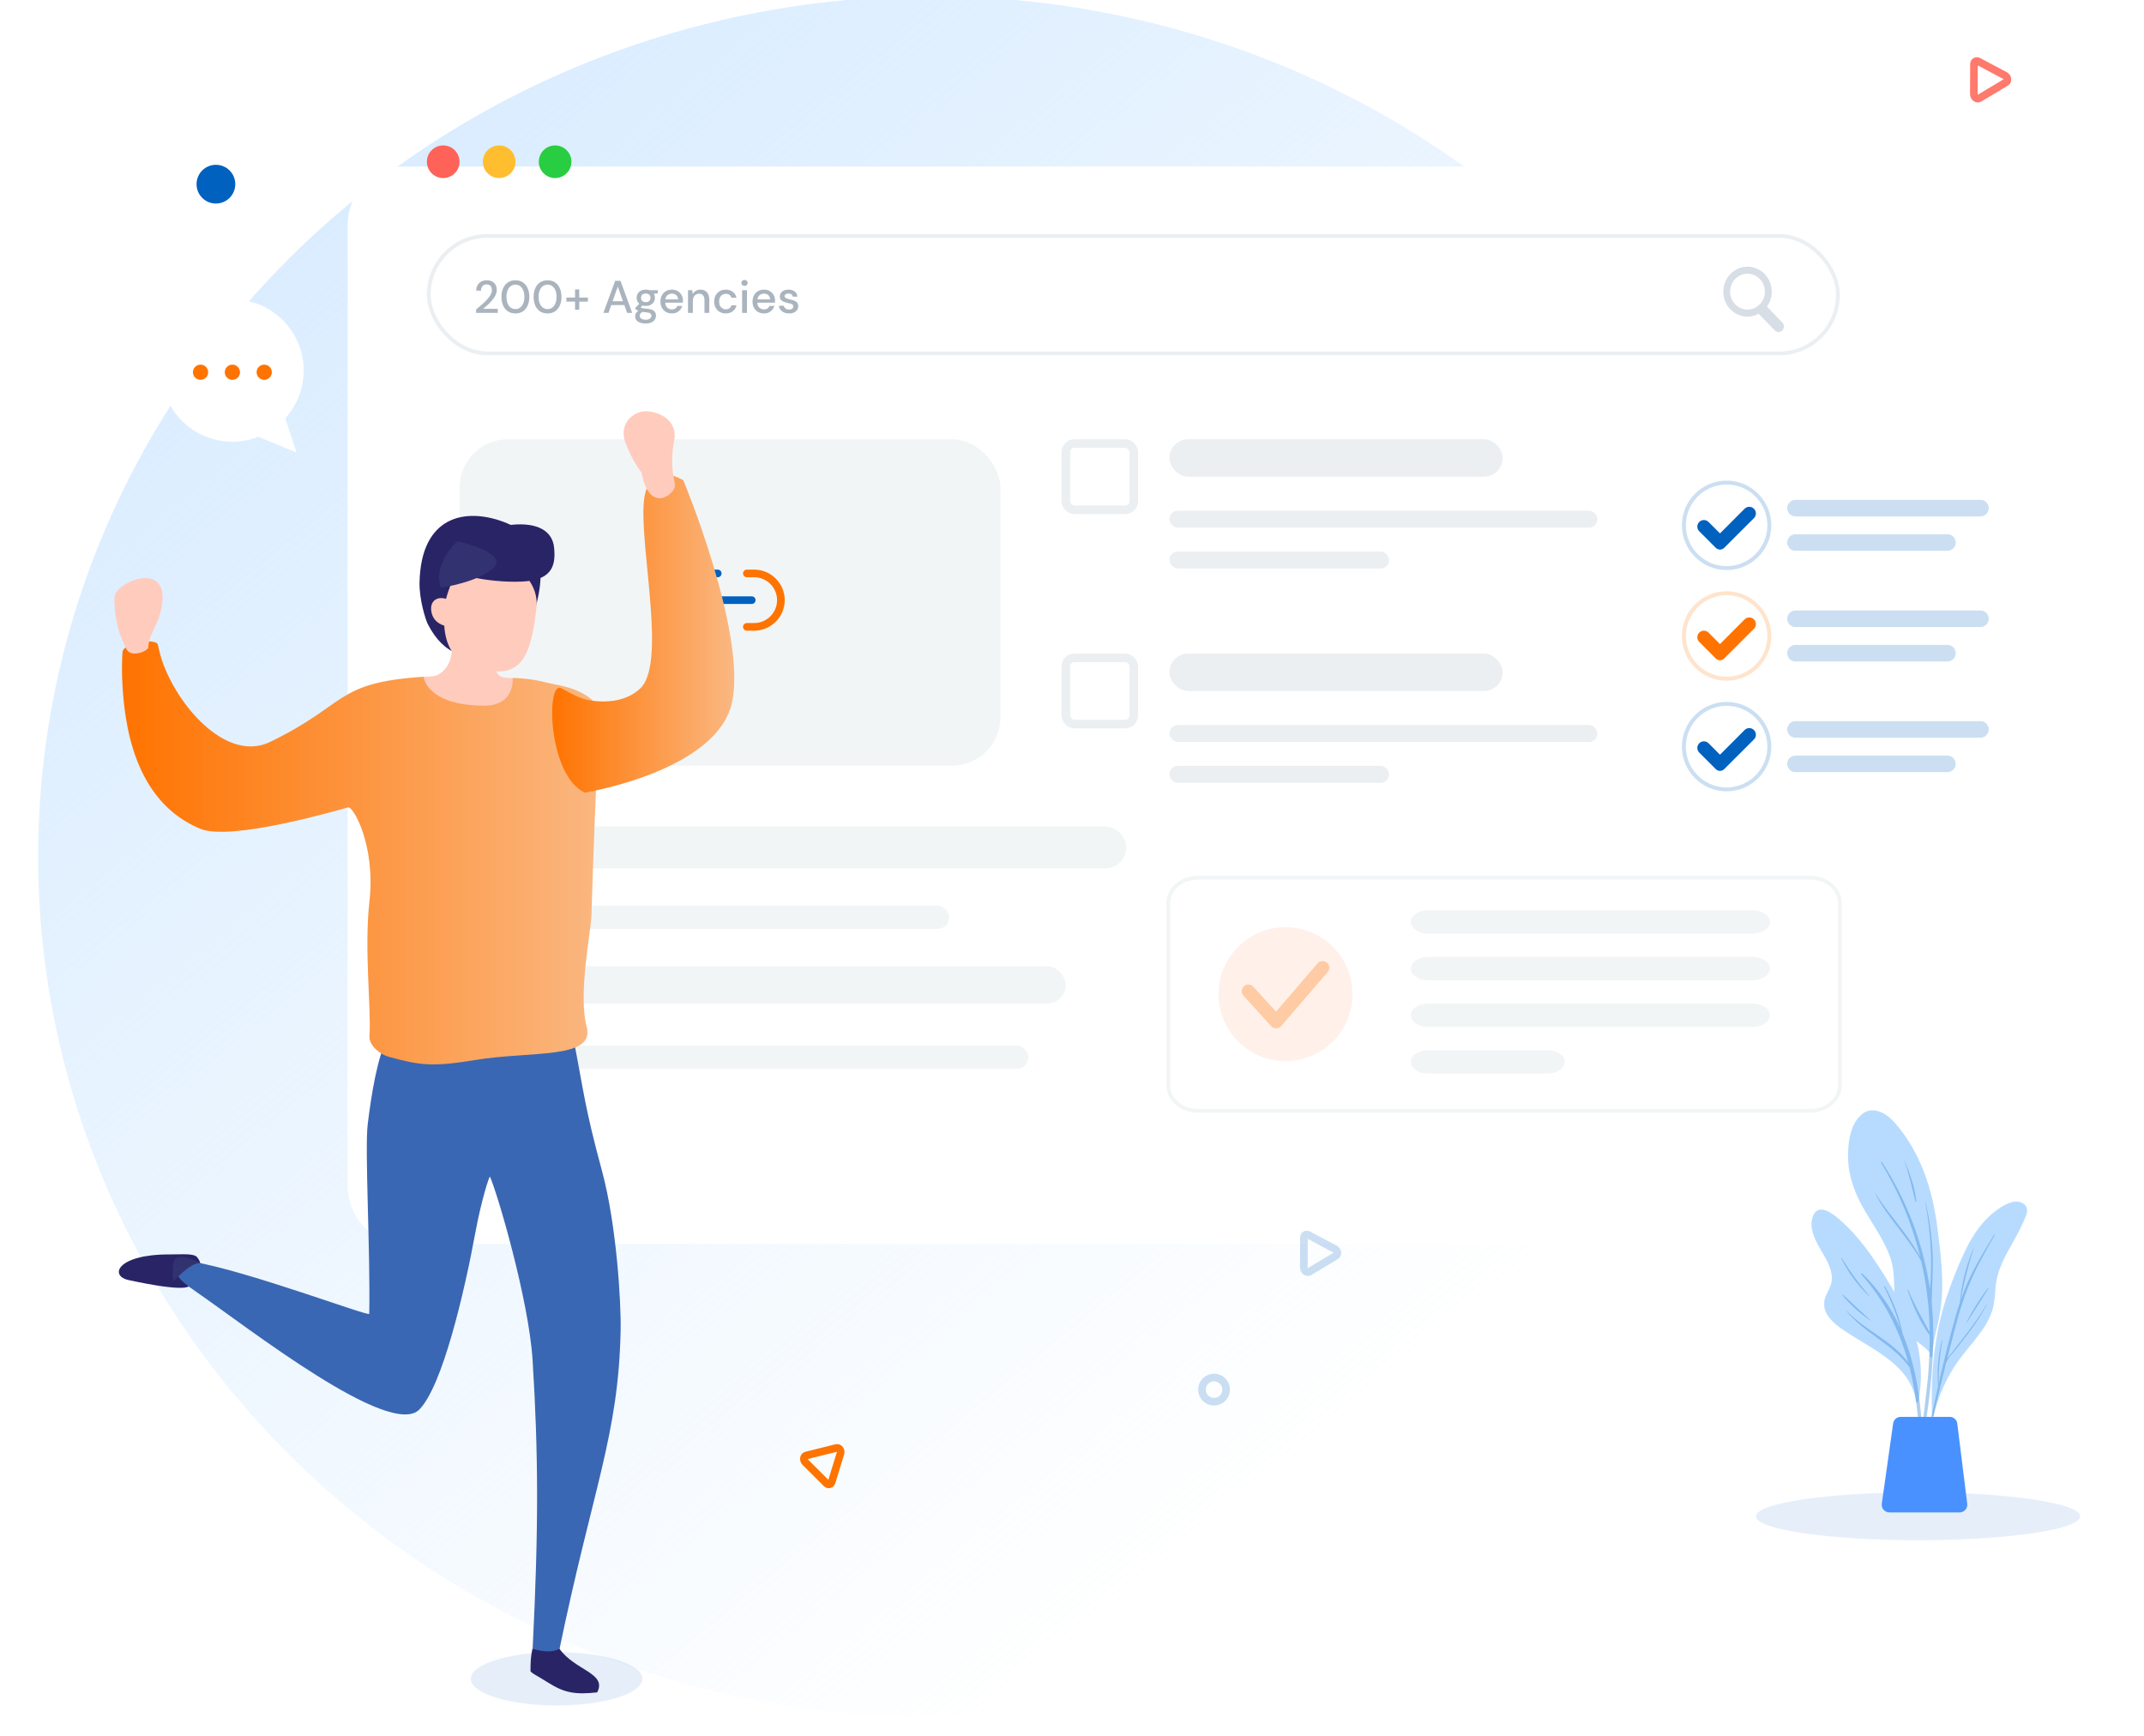<svg width="562" height="455" viewBox="0 0 562 455" fill="none" xmlns="http://www.w3.org/2000/svg">
<g clip-path="url(#clip0_15207_34226)">
<ellipse cx="234" cy="225.5" rx="234" ry="225.5" transform="matrix(-1 0 0 1 478 -1)" fill="url(#paint0_linear_15207_34226)"/>
<g filter="url(#filter0_d_15207_34226)">
<path d="M488.476 303.37H105.7C97.645 303.37 91.117 296.441 91.117 287.896V36.474C91.117 27.927 97.646 21 105.7 21H488.477C496.53 21 503.059 27.928 503.059 36.474V287.895C503.059 296.441 496.53 303.37 488.476 303.37Z" fill="white"/>
</g>
<rect x="306.535" y="115.122" width="87.364" height="9.807" rx="4.904" fill="#EBEFF2"/>
<rect x="306.535" y="133.846" width="112.183" height="4.458" rx="2.229" fill="#EBEFF2"/>
<rect x="306.535" y="144.543" width="57.581" height="4.458" rx="2.229" fill="#EBEFF2"/>
<rect x="279.383" y="116.247" width="17.816" height="17.364" rx="2.249" stroke="#EBEFF2" stroke-width="2.249"/>
<rect x="306.535" y="171.29" width="87.364" height="9.807" rx="4.904" fill="#EBEFF2"/>
<rect x="306.535" y="190.014" width="112.183" height="4.458" rx="2.229" fill="#EBEFF2"/>
<rect x="306.535" y="200.711" width="57.581" height="4.458" rx="2.229" fill="#EBEFF2"/>
<rect x="279.383" y="172.415" width="17.816" height="17.364" rx="2.249" stroke="#EBEFF2" stroke-width="2.249"/>
<rect x="120.453" y="115.123" width="141.796" height="85.567" rx="12.722" fill="#F2F5F6"/>
<path d="M195.77 164.298H197.692C201.538 164.298 204.695 161.153 204.695 157.295C204.695 153.45 201.55 150.292 197.692 150.292H195.77" stroke="#FF7300" stroke-width="2" stroke-linecap="round" stroke-linejoin="round"/>
<path d="M188.142 150.292H186.232C182.374 150.292 179.229 153.437 179.229 157.295C179.229 161.141 182.374 164.298 186.232 164.298H188.142" stroke="#0061BF" stroke-width="2" stroke-linecap="round" stroke-linejoin="round"/>
<path d="M186.867 157.295H197.054" stroke="#0061BF" stroke-width="2" stroke-linecap="round" stroke-linejoin="round"/>
<rect x="125.344" y="216.581" width="169.911" height="11.001" rx="5.501" fill="#F2F5F6"/>
<rect x="125.344" y="237.361" width="123.46" height="6.112" rx="3.056" fill="#F2F5F6"/>
<rect x="125.344" y="253.253" width="154.02" height="9.779" rx="4.89" fill="#F2F5F6"/>
<rect x="125.344" y="274.033" width="144.241" height="6.112" rx="3.056" fill="#F2F5F6"/>
<circle cx="116.175" cy="42.392" r="4.278" fill="#FF6259"/>
<circle cx="130.845" cy="42.392" r="4.278" fill="#FFBE2F"/>
<circle cx="145.513" cy="42.392" r="4.278" fill="#29CD41"/>
<path opacity="0.1" d="M145.904 447C158.331 447 168.404 443.866 168.404 440C168.404 436.134 158.331 433 145.904 433C133.478 433 123.404 436.134 123.404 440C123.404 443.866 133.478 447 145.904 447Z" fill="#0061BF"/>
<path d="M49.508 337.065C49.508 337.065 49.021 338.823 33.685 335.489C28.603 334.384 30.686 328.748 44.421 328.777C47.968 328.784 50.816 328.459 51.683 329.519C54.683 333.187 49.508 337.065 49.508 337.065Z" fill="#292466"/>
<path d="M150.619 273.797L101.566 271.906C98.861 277.323 97.34 286.884 96.392 294.619C95.58 301.245 97.093 327.637 96.793 344.344C96.778 345.166 64.667 333.013 50.398 330.666C46.363 330.002 46.336 334.006 47.011 334.922C47.688 335.84 48.999 336.9 51.364 338.53C64.933 347.877 102.365 377.293 109.973 369.379C116 363.111 121.672 338.978 124.608 323.051C126.202 314.402 128.292 308.111 128.429 308.404C130.281 312.395 138.623 340.64 139.612 356.544C141.128 380.935 141.22 400.536 139.612 432.195C141.805 433.815 143.465 434.216 146.459 433.181C155.402 389.723 162.128 376.411 162.685 348.643C162.833 341.275 161.589 320.869 157.819 306.968C153.264 290.167 152.97 285.859 150.619 273.797Z" fill="#3A67B3"/>
<path d="M156.537 443.564C159.179 438.467 150.788 437.917 146.659 432.147C144.87 433.03 143.154 433.079 139.563 432.147C139.12 434.105 139.059 435.8 139.055 437.945C139.054 438.405 140.844 439.205 143.639 440.975C147.938 443.698 150.734 444.194 156.537 443.564Z" fill="#292466"/>
<path d="M96.849 271.589C96.689 273.942 99.507 276.311 101.83 276.955C110.032 279.228 113.292 279.683 124.608 277.816C139.124 275.422 156.077 277.697 153.784 269.144C151.486 260.568 154.907 244.278 155.036 239.807C155.583 220.815 156.448 201.997 156.448 201.997C156.448 201.997 158.861 197.635 158.861 192.291C158.861 180.521 146.612 179.787 143.277 178.899C138.596 177.652 134.375 177.704 134.375 177.704C132.577 179.005 120.012 177.772 111.04 177.371C87.568 178.93 91.356 184.524 70.77 194.464C59.823 199.751 47.375 186.096 42.851 174.184C42.166 172.38 41.786 170.796 41.374 168.964C40.962 167.132 32.26 168.497 32.11 170.895C31.98 172.971 31.913 175.41 32.027 178.064C32.526 189.687 35.07 209.924 52.427 217.193C60.577 220.606 88.762 212.256 91.249 211.618C92.613 211.267 98.466 221.636 96.849 236.14C95.411 249.041 97.353 264.191 96.849 271.589Z" fill="url(#paint1_linear_15207_34226)"/>
<path d="M40.556 164.413C39.828 166.045 38.925 167.773 38.873 169.647C38.846 170.649 34.294 172.583 33.099 170.05C31.883 167.474 31.104 165.691 30.514 162.587C30.247 161.183 30.1 159.863 30.037 158.719C29.988 157.828 29.99 157.042 30.03 156.408C30.272 152.6 44.563 146.532 42.398 158.949C41.899 161.811 40.89 163.663 40.556 164.413Z" fill="#FFCBBD"/>
<path d="M130.832 172.385C130.832 172.385 127.891 177.363 133.051 177.701C133.327 177.719 134.059 177.718 134.375 177.702C134.375 177.702 135.139 185 126.861 184.955C111.688 184.872 111.039 177.369 111.039 177.369C111.039 177.369 113.79 177.382 114.743 176.886C116.408 176.02 118.674 173.935 118.489 168.696C118.268 162.411 129.864 168.015 130.832 172.385Z" fill="#FFCBBD"/>
<path d="M45.504 335.795C45.504 335.795 49.753 331.033 52.377 331.02C48.765 329.054 46.671 329.249 45.921 329.933C45.171 330.617 45.104 334.72 45.504 335.795Z" fill="#323270"/>
<path d="M153.261 207.741C153.261 207.741 188.273 202.13 191.946 183.813C195.62 165.496 179.125 125.89 179.125 125.89C179.125 125.89 169.279 119.572 168.691 132.639C168.103 145.707 174.569 174.139 167.809 180.457C164.63 183.429 160.412 184.02 156.836 183.813C152.809 183.58 151.124 182.512 147.113 180.39C143.102 178.268 143.562 203.146 153.261 207.741Z" fill="url(#paint2_linear_15207_34226)"/>
<path d="M168.171 123.898C168.171 123.898 165.76 120.878 163.941 116.008C162.122 111.137 165.884 107.95 168.983 107.798C172.083 107.645 177.805 109.823 176.712 115.466C175.62 121.108 176.497 124.665 176.934 126.955C177.371 129.245 170.272 135.2 168.171 123.898Z" fill="#FFCBBD"/>
<path d="M109.971 152.629C110.361 135.237 121.918 132.984 132.078 136.81C142.378 140.689 144.136 149.999 138.671 164.368C137.738 166.82 120.964 180.855 112.136 163.569C111.571 162.461 109.87 157.118 109.971 152.629Z" fill="#292466"/>
<path d="M116.907 156.97C116.907 156.97 118.382 151.325 120.794 148.382C123.909 144.58 124.154 145.343 128.425 145.294C131.141 145.262 140.921 150.44 140.673 158.403C140.653 159.033 140.599 159.683 140.508 160.352C139.373 168.697 137.921 176.418 130.181 175.946C125.242 175.644 117.148 174.663 116.454 163.994C114.342 163.291 113.374 161.98 113.083 160.355C112.538 157.305 114.839 156.252 116.907 156.97Z" fill="#FFCBBD"/>
<path d="M116.09 146.902C116.515 151.098 130.977 153.019 138.02 152.337C145.062 151.654 145.666 147.693 145.24 143.498C144.815 139.303 141.148 136.864 134.105 137.546C127.062 138.229 115.664 142.707 116.09 146.902Z" fill="#292466"/>
<path d="M115.593 154.037C115.593 154.037 125.863 152.527 129.506 148.657C133.15 144.787 119.87 141.839 119.87 141.839C119.87 141.839 113.258 147.922 115.593 154.037Z" fill="#323270"/>
<g filter="url(#filter1_d_15207_34226)">
<path d="M521.879 219.025H441.188C435.527 219.025 430.938 215.624 430.938 211.428V122.72C430.938 118.524 435.527 115.123 441.188 115.123H521.879C527.54 115.123 532.129 118.524 532.129 122.72V211.428C532.129 215.624 527.54 219.025 521.879 219.025Z" fill="white"/>
</g>
<path opacity="0.2" d="M452.593 149.41C446.13 149.41 440.873 144.151 440.873 137.687C440.873 131.223 446.13 125.964 452.593 125.964C459.055 125.964 464.312 131.223 464.312 137.687C464.312 144.151 459.055 149.41 452.593 149.41ZM452.593 126.997C446.7 126.997 441.906 131.792 441.906 137.687C441.906 143.581 446.7 148.377 452.593 148.377C458.485 148.377 463.279 143.581 463.279 137.687C463.279 131.792 458.485 126.997 452.593 126.997Z" fill="#0061BF"/>
<path d="M457.308 133.336L450.857 139.803L447.858 136.803C447.184 136.129 446.092 136.129 445.418 136.803C444.744 137.477 444.744 138.571 445.418 139.245L449.764 143.593C450.368 144.196 451.346 144.197 451.95 143.594L459.764 135.792C460.439 135.118 460.439 134.024 459.765 133.35L459.75 133.335C459.076 132.66 457.982 132.661 457.308 133.336Z" fill="#0061BF"/>
<g opacity="0.2">
<path d="M519.138 135.353H470.643C469.443 135.353 468.471 134.38 468.471 133.18C468.471 131.98 469.443 131.008 470.643 131.008H519.138C520.338 131.008 521.31 131.981 521.31 133.18C521.31 134.38 520.338 135.353 519.138 135.353Z" fill="#0061BF"/>
<path d="M510.482 144.37H470.643C469.443 144.37 468.471 143.398 468.471 142.198C468.471 140.998 469.443 140.025 470.643 140.025H510.482C511.682 140.025 512.654 140.998 512.654 142.198C512.654 143.398 511.682 144.37 510.482 144.37Z" fill="#0061BF"/>
</g>
<path opacity="0.2" d="M452.593 178.408C446.13 178.408 440.873 173.149 440.873 166.685C440.873 160.221 446.13 154.962 452.593 154.962C459.055 154.962 464.312 160.221 464.312 166.685C464.312 173.149 459.055 178.408 452.593 178.408ZM452.593 155.995C446.7 155.995 441.906 160.79 441.906 166.685C441.906 172.58 446.7 177.375 452.593 177.375C458.485 177.375 463.279 172.58 463.279 166.685C463.28 160.79 458.485 155.995 452.593 155.995Z" fill="#FF7300"/>
<path d="M457.308 162.333L450.857 168.8L447.858 165.8C447.184 165.126 446.092 165.126 445.418 165.8C444.744 166.474 444.744 167.568 445.418 168.242L449.764 172.59C450.368 173.193 451.346 173.194 451.95 172.591L459.764 164.789C460.439 164.115 460.439 163.021 459.765 162.346L459.75 162.332C459.076 161.657 457.982 161.658 457.308 162.333Z" fill="#FF7300"/>
<g opacity="0.2">
<path d="M519.138 164.349H470.643C469.443 164.349 468.471 163.376 468.471 162.176C468.471 160.976 469.443 160.004 470.643 160.004H519.138C520.338 160.004 521.31 160.977 521.31 162.176C521.31 163.376 520.338 164.349 519.138 164.349Z" fill="#0061BF"/>
<path d="M510.482 173.368H470.643C469.443 173.368 468.471 172.396 468.471 171.196C468.471 169.996 469.443 169.023 470.643 169.023H510.482C511.682 169.023 512.654 169.996 512.654 171.196C512.654 172.396 511.682 173.368 510.482 173.368Z" fill="#0061BF"/>
</g>
<path opacity="0.2" d="M452.593 207.411C446.13 207.411 440.873 202.152 440.873 195.688C440.873 189.224 446.13 183.965 452.593 183.965C459.055 183.965 464.312 189.224 464.312 195.688C464.312 202.152 459.055 207.411 452.593 207.411ZM452.593 184.998C446.7 184.998 441.906 189.793 441.906 195.688C441.906 201.582 446.7 206.378 452.593 206.378C458.485 206.378 463.279 201.582 463.279 195.688C463.28 189.793 458.485 184.998 452.593 184.998Z" fill="#0061BF"/>
<path d="M457.308 191.335L450.857 197.802L447.858 194.802C447.184 194.128 446.092 194.128 445.418 194.802C444.744 195.476 444.744 196.57 445.418 197.244L449.764 201.592C450.368 202.195 451.346 202.196 451.95 201.593L459.764 193.791C460.439 193.117 460.439 192.023 459.765 191.349L459.75 191.334C459.076 190.659 457.982 190.66 457.308 191.335Z" fill="#0061BF"/>
<g opacity="0.2">
<path d="M519.138 193.35H470.643C469.443 193.35 468.471 192.377 468.471 191.177C468.471 189.977 469.443 189.005 470.643 189.005H519.138C520.338 189.005 521.31 189.978 521.31 191.177C521.31 192.377 520.338 193.35 519.138 193.35Z" fill="#0061BF"/>
<path d="M510.482 202.37H470.643C469.443 202.37 468.471 201.398 468.471 200.198C468.471 198.998 469.443 198.025 470.643 198.025H510.482C511.682 198.025 512.654 198.998 512.654 200.198C512.654 201.398 511.682 202.37 510.482 202.37Z" fill="#0061BF"/>
</g>
<path d="M474.471 291.146H314.063C309.751 291.146 306.256 288.189 306.256 284.54V236.633C306.256 232.985 309.751 230.027 314.063 230.027H474.471C478.783 230.027 482.279 232.985 482.279 236.633V284.54C482.279 288.189 478.783 291.146 474.471 291.146Z" fill="white" stroke="#F2F5F6" stroke-miterlimit="10"/>
<path d="M459.505 256.92H374.259C371.807 256.92 369.82 255.551 369.82 253.864C369.82 252.176 371.807 250.808 374.259 250.808H459.505C461.956 250.808 463.944 252.176 463.944 253.864C463.944 255.551 461.956 256.92 459.505 256.92Z" fill="#F2F5F6"/>
<path d="M459.505 269.144H374.259C371.807 269.144 369.82 267.776 369.82 266.088C369.82 264.4 371.807 263.032 374.259 263.032H459.505C461.956 263.032 463.944 264.4 463.944 266.088C463.944 267.776 461.956 269.144 459.505 269.144Z" fill="#F2F5F6"/>
<path d="M459.505 244.696H374.259C371.807 244.696 369.82 243.328 369.82 241.64C369.82 239.952 371.807 238.584 374.259 238.584H459.505C461.956 238.584 463.944 239.952 463.944 241.64C463.944 243.328 461.956 244.696 459.505 244.696Z" fill="#F2F5F6"/>
<path d="M405.773 281.368H374.206C371.784 281.368 369.82 280 369.82 278.312C369.82 276.624 371.784 275.256 374.206 275.256H405.773C408.195 275.256 410.159 276.624 410.159 278.312C410.159 280 408.195 281.368 405.773 281.368Z" fill="#F2F5F6"/>
<path d="M336.967 278.126C346.667 278.126 354.53 270.263 354.53 260.563C354.53 250.863 346.667 243 336.967 243C327.268 243 319.404 250.863 319.404 260.563C319.404 270.263 327.268 278.126 336.967 278.126Z" fill="#FFF1EA"/>
<path opacity="0.3" d="M327.238 259.796L334.514 267.779L346.696 253.635" stroke="#FF7300" stroke-width="3.5" stroke-miterlimit="10" stroke-linecap="round" stroke-linejoin="round"/>
<rect x="112.396" y="61.838" width="369.381" height="30.782" rx="15.391" stroke="#EBEFF2"/>
<path d="M467.196 84.527L463.153 80.357C463.97 79.231 464.417 77.853 464.417 76.442C464.417 72.831 461.57 69.894 458.069 69.894C454.567 69.894 451.719 72.832 451.719 76.442C451.719 80.051 454.567 82.989 458.069 82.989C459.084 82.989 460.091 82.732 460.996 82.244L465.202 86.582C465.469 86.857 465.823 87.008 466.199 87.008C466.576 87.008 466.929 86.856 467.196 86.582C467.463 86.307 467.61 85.942 467.61 85.553C467.609 85.166 467.462 84.801 467.196 84.527ZM462.626 76.442C462.626 79.033 460.581 81.141 458.069 81.141C455.555 81.141 453.51 79.033 453.51 76.442C453.51 73.85 455.555 71.742 458.069 71.742C460.581 71.742 462.626 73.85 462.626 76.442Z" fill="#D8DEE6"/>
<path opacity="0.1" d="M502.775 403.689C526.246 403.689 545.274 400.878 545.274 397.41C545.274 393.942 526.246 391.131 502.775 391.131C479.303 391.131 460.275 393.942 460.275 397.41C460.275 400.878 479.303 403.689 502.775 403.689Z" fill="#0061BF"/>
<path d="M507.895 347.231C507.289 349.803 506.646 352.333 506.521 354.973C506.594 355.104 506.578 355.584 506.521 355.453C506.521 355.881 505.857 355.803 505.857 355.38C505.857 355.109 505.857 354.833 505.857 354.572C504.342 352.688 502.141 351.499 500.364 349.876C498.934 348.592 497.892 346.935 497.354 345.092C495.88 340.015 497.26 334.657 495.488 329.57C493.957 325.209 491.213 321.41 488.893 317.456C486.442 313.282 484.634 308.878 484.451 303.979C484.31 300.228 484.754 295.23 487.618 292.423C490.649 289.439 494.412 291.672 496.737 294.332C503.469 302.049 506.584 311.8 507.843 321.77C508.538 327.29 509.259 332.842 509.092 338.408C508.987 341.382 508.586 344.337 507.895 347.231Z" fill="#B7DBFF"/>
<path opacity="0.4" d="M506.535 357.003C506.903 351.789 506.842 346.554 506.352 341.351C506.353 341.333 506.353 341.316 506.352 341.298C506.435 337.072 506.77 332.862 506.603 328.631C506.398 324.062 505.775 319.521 504.742 315.066C504.742 315.014 504.648 315.029 504.658 315.066C505.483 319.45 505.976 323.891 506.132 328.349C506.216 330.739 506.197 333.126 506.075 335.512C506.033 336.29 505.96 337.078 505.907 337.855C504.149 325.991 499.854 314.644 493.312 304.584C493.229 304.448 492.983 304.584 493.067 304.735C497.739 312.381 501.197 320.702 503.321 329.403C500.08 323.413 495.189 318.488 491.562 312.734C491.562 312.702 491.488 312.734 491.504 312.765C494.765 319.177 500.153 324.243 503.587 330.54C504.178 333.112 504.669 335.711 505.029 338.325C505.515 341.908 505.777 345.519 505.813 349.135C503.838 345.457 501.789 341.935 500.18 338.043C500.175 338.033 500.169 338.023 500.161 338.015C500.153 338.008 500.143 338.002 500.133 337.997C500.122 337.993 500.111 337.991 500.1 337.991C500.089 337.992 500.078 337.994 500.067 337.998C500.057 338.003 500.048 338.009 500.04 338.017C500.032 338.025 500.026 338.035 500.022 338.045C500.018 338.056 500.016 338.067 500.016 338.078C500.016 338.089 500.018 338.1 500.023 338.111C501.392 342.154 503.237 346.511 505.824 349.959C505.824 352.519 505.752 355.079 505.61 357.639C505.207 364.463 504.042 371.204 503.519 377.987C503.514 378.028 503.526 378.07 503.552 378.103C503.578 378.135 503.616 378.157 503.658 378.161C503.699 378.166 503.741 378.154 503.774 378.129C503.807 378.103 503.828 378.065 503.833 378.023C505.21 371.086 506.113 364.063 506.535 357.003Z" fill="#3588D8"/>
<path opacity="0.4" d="M499.291 304.364C499.291 304.317 499.197 304.364 499.213 304.401C500.462 307.85 501.167 311.34 502.071 314.872C502.08 314.903 502.1 314.929 502.127 314.946C502.154 314.963 502.186 314.97 502.218 314.965C502.25 314.96 502.278 314.943 502.298 314.918C502.319 314.894 502.329 314.862 502.327 314.83C501.962 311.246 500.681 307.672 499.291 304.364Z" fill="#3588D8"/>
<path d="M531.001 318.822C530.168 320.843 529.209 322.81 528.132 324.712C525.879 328.787 523.538 332.538 523.11 337.27C522.921 339.389 522.853 341.517 522.205 343.531C521.619 345.288 520.773 346.948 519.697 348.456C517.261 351.999 514.215 355.056 511.957 358.735C509.606 362.569 507.869 366.746 506.809 371.115C506.757 371.355 506.381 371.287 506.433 371.053C506.435 371.034 506.435 371.014 506.433 370.995C506.429 370.988 506.428 370.98 506.428 370.972C506.428 370.964 506.429 370.956 506.433 370.948C506.072 360.769 506.887 350.512 509.997 340.761C511.369 336.477 513.017 332.285 514.931 328.213C516.598 324.681 518.673 321.279 521.599 318.639C523.496 316.933 527.609 313.699 530.311 315.41C531.623 316.245 531.513 317.544 531.001 318.822Z" fill="#B7DBFF"/>
<path opacity="0.4" d="M520.759 341.887C518.96 344.84 516.981 347.68 514.833 350.391C513.845 351.675 512.847 352.953 511.859 354.242C511.394 354.847 510.871 355.452 510.443 356.109C510.714 355.04 510.965 353.965 511.248 352.896C512.565 347.756 513.829 342.565 515.789 337.624C517.702 332.788 520.252 328.233 522.865 323.767C522.938 323.652 522.745 323.564 522.677 323.679C520.524 327.216 518.334 330.748 516.526 334.478C515.524 336.558 514.651 338.698 513.913 340.885C514.745 336.245 515.906 331.67 517.388 327.195C517.388 327.153 517.346 327.127 517.331 327.169C515.383 331.695 514.164 336.501 513.72 341.407C513.277 342.729 512.868 344.063 512.491 345.409C510.887 351.101 509.476 356.856 508.169 362.626C508.146 358.83 508.475 355.04 509.152 351.304C509.152 351.221 509.037 351.2 509.016 351.304C508.022 355.199 507.69 359.232 508.033 363.236C507.539 365.435 507.056 367.631 506.586 369.826C505.588 374.521 504.354 379.295 503.769 384.059C503.767 384.071 503.767 384.084 503.77 384.096C503.773 384.108 503.778 384.119 503.785 384.13C503.793 384.14 503.802 384.148 503.812 384.155C503.823 384.162 503.835 384.166 503.847 384.168C503.86 384.17 503.872 384.17 503.884 384.167C503.897 384.164 503.908 384.159 503.918 384.152C503.929 384.145 503.937 384.135 503.944 384.125C503.95 384.114 503.955 384.102 503.957 384.09C504.657 381.523 505.081 378.873 505.65 376.264C506.22 373.655 506.816 371.047 507.422 368.438C508.31 364.65 509.23 360.871 510.181 357.101C510.814 355.718 512.031 354.492 512.946 353.334C513.949 352.061 514.953 350.788 515.93 349.494C517.764 347.1 519.405 344.565 520.838 341.913C520.879 341.871 520.791 341.835 520.759 341.887Z" fill="#3588D8"/>
<path opacity="0.4" d="M521.169 337.538C518.943 340.398 517.017 343.479 515.42 346.731C515.42 346.773 515.462 346.819 515.488 346.778C517.437 343.726 519.355 340.647 521.305 337.595C521.31 337.543 521.226 337.491 521.169 337.538Z" fill="#3588D8"/>
<path d="M477.793 328.464C479.115 330.739 480.62 333.462 480.056 336.191C479.695 337.918 478.43 339.321 478.2 341.079C477.678 344.966 481.566 347.538 484.378 349.375C491.375 353.961 500.976 358.046 502.251 367.411C502.298 367.745 502.873 367.662 502.831 367.333C502.835 367.314 502.835 367.295 502.831 367.276C502.831 367.276 502.868 367.244 502.868 367.218C503.784 362.491 503.739 357.628 502.737 352.918C501.692 348.092 499.601 343.756 497.093 339.514C492.881 332.34 488.417 324.989 482.047 319.495C480.286 317.977 476.674 315.238 475.253 318.671C473.889 322.01 476.173 325.694 477.793 328.464Z" fill="#B7DBFF"/>
<path opacity="0.4" d="M484.2 343.678C488.841 348.691 496.22 351.504 500.213 357.123C497.845 348.514 493.941 340.766 487.905 334.041C487.879 334.006 487.866 333.963 487.869 333.919C487.872 333.875 487.891 333.834 487.922 333.803C487.953 333.771 487.995 333.753 488.038 333.749C488.082 333.746 488.126 333.759 488.161 333.786C492.435 337.931 495.853 342.873 498.222 348.331C497.119 344.52 495.668 340.818 493.889 337.271C493.879 337.244 493.879 337.215 493.889 337.189C493.898 337.162 493.916 337.14 493.941 337.126C493.965 337.111 493.994 337.106 494.021 337.111C494.049 337.115 494.075 337.129 494.093 337.151C496.299 341.029 497.875 345.233 498.76 349.604C504.028 362.324 504.509 377.256 503.411 390.654C503.411 390.847 503.103 390.853 503.108 390.654C503.411 380.089 503.239 369.336 500.704 359.017C500.652 358.797 500.589 358.589 500.537 358.375C496.189 352.323 488.841 349.505 484.116 343.766C484.064 343.704 484.148 343.62 484.2 343.678Z" fill="#3588D8"/>
<path opacity="0.4" d="M483.122 339.369C485.558 341.602 487.957 343.882 490.397 346.115C490.397 346.115 490.397 346.177 490.361 346.161C487.601 344.3 485.116 342.062 482.976 339.515C482.961 339.495 482.954 339.47 482.955 339.445C482.957 339.42 482.968 339.396 482.986 339.378C483.003 339.36 483.027 339.35 483.052 339.348C483.077 339.346 483.102 339.353 483.122 339.369Z" fill="#3588D8"/>
<path opacity="0.4" d="M482.74 329.7C484.905 333.228 487.352 336.577 490.056 339.712C490.06 339.716 490.063 339.721 490.065 339.726C490.067 339.732 490.068 339.737 490.067 339.743C490.067 339.748 490.066 339.754 490.064 339.759C490.061 339.764 490.058 339.768 490.054 339.772C490.05 339.776 490.045 339.779 490.04 339.781C490.034 339.783 490.029 339.783 490.023 339.783C490.018 339.783 490.012 339.782 490.007 339.779C490.002 339.777 489.997 339.774 489.994 339.77C486.96 336.901 484.46 333.518 482.609 329.778C482.604 329.762 482.604 329.744 482.611 329.727C482.617 329.711 482.628 329.697 482.644 329.688C482.659 329.679 482.676 329.675 482.694 329.677C482.711 329.68 482.727 329.688 482.74 329.7Z" fill="#3588D8"/>
<path d="M493.268 394.111C493.097 395.315 494.032 396.391 495.248 396.391H513.677C514.88 396.391 515.81 395.338 515.662 394.145L513.055 373.102C512.931 372.1 512.08 371.348 511.071 371.348H498.224C497.228 371.348 496.383 372.081 496.244 373.068L493.268 394.111Z" fill="#4991FF"/>
<path d="M74.788 109.614C77.781 106.305 79.606 101.921 79.606 97.112C79.606 86.807 71.237 78.452 60.914 78.452C50.592 78.452 42.223 86.807 42.223 97.112C42.223 107.417 50.592 115.772 60.914 115.772C63.305 115.772 65.588 115.318 67.69 114.502L77.723 118.591L74.788 109.614Z" fill="white"/>
<path d="M52.569 99.553C53.671 99.553 54.565 98.661 54.565 97.561C54.565 96.46 53.671 95.567 52.569 95.567C51.466 95.567 50.572 96.46 50.572 97.561C50.572 98.661 51.466 99.553 52.569 99.553Z" fill="#FF7300"/>
<path d="M60.914 99.553C62.017 99.553 62.911 98.661 62.911 97.561C62.911 96.46 62.017 95.567 60.914 95.567C59.812 95.567 58.918 96.46 58.918 97.561C58.918 98.661 59.812 99.553 60.914 99.553Z" fill="#FF7300"/>
<path d="M69.26 99.553C70.363 99.553 71.257 98.661 71.257 97.561C71.257 96.46 70.363 95.567 69.26 95.567C68.157 95.567 67.264 96.46 67.264 97.561C67.264 98.661 68.157 99.553 69.26 99.553Z" fill="#FF7300"/>
<path d="M124.805 82.006V81.094C125.349 80.662 125.869 80.226 126.365 79.786C126.861 79.346 127.301 78.914 127.685 78.49C128.077 78.058 128.385 77.638 128.609 77.23C128.833 76.814 128.945 76.414 128.945 76.03C128.945 75.774 128.901 75.534 128.813 75.31C128.725 75.078 128.581 74.894 128.381 74.758C128.181 74.614 127.913 74.542 127.577 74.542C127.073 74.542 126.693 74.702 126.437 75.022C126.189 75.342 126.069 75.726 126.077 76.174H124.841C124.849 75.582 124.973 75.086 125.213 74.686C125.461 74.286 125.789 73.982 126.197 73.774C126.613 73.566 127.081 73.462 127.601 73.462C128.393 73.462 129.025 73.686 129.497 74.134C129.977 74.574 130.217 75.19 130.217 75.982C130.217 76.454 130.101 76.922 129.869 77.386C129.645 77.85 129.349 78.298 128.981 78.73C128.621 79.154 128.233 79.554 127.817 79.93C127.401 80.306 127.005 80.646 126.629 80.95H130.469V82.006H124.805ZM135.107 82.15C134.347 82.15 133.691 81.97 133.139 81.61C132.595 81.242 132.175 80.734 131.879 80.086C131.591 79.43 131.447 78.67 131.447 77.806C131.447 76.942 131.591 76.186 131.879 75.538C132.175 74.882 132.595 74.374 133.139 74.014C133.691 73.646 134.347 73.462 135.107 73.462C135.867 73.462 136.519 73.646 137.063 74.014C137.607 74.374 138.023 74.882 138.311 75.538C138.607 76.186 138.755 76.942 138.755 77.806C138.755 78.67 138.607 79.43 138.311 80.086C138.023 80.734 137.607 81.242 137.063 81.61C136.519 81.97 135.867 82.15 135.107 82.15ZM135.107 81.01C135.563 81.01 135.967 80.882 136.319 80.626C136.679 80.37 136.959 80.002 137.159 79.522C137.359 79.042 137.459 78.47 137.459 77.806C137.459 77.142 137.359 76.57 137.159 76.09C136.959 75.61 136.679 75.242 136.319 74.986C135.967 74.73 135.563 74.602 135.107 74.602C134.643 74.602 134.235 74.73 133.883 74.986C133.531 75.242 133.255 75.61 133.055 76.09C132.855 76.57 132.755 77.142 132.755 77.806C132.755 78.47 132.855 79.042 133.055 79.522C133.255 80.002 133.531 80.37 133.883 80.626C134.235 80.882 134.643 81.01 135.107 81.01ZM143.532 82.15C142.772 82.15 142.116 81.97 141.564 81.61C141.02 81.242 140.6 80.734 140.304 80.086C140.016 79.43 139.872 78.67 139.872 77.806C139.872 76.942 140.016 76.186 140.304 75.538C140.6 74.882 141.02 74.374 141.564 74.014C142.116 73.646 142.772 73.462 143.532 73.462C144.292 73.462 144.944 73.646 145.488 74.014C146.032 74.374 146.448 74.882 146.736 75.538C147.032 76.186 147.18 76.942 147.18 77.806C147.18 78.67 147.032 79.43 146.736 80.086C146.448 80.734 146.032 81.242 145.488 81.61C144.944 81.97 144.292 82.15 143.532 82.15ZM143.532 81.01C143.988 81.01 144.392 80.882 144.744 80.626C145.104 80.37 145.384 80.002 145.584 79.522C145.784 79.042 145.884 78.47 145.884 77.806C145.884 77.142 145.784 76.57 145.584 76.09C145.384 75.61 145.104 75.242 144.744 74.986C144.392 74.73 143.988 74.602 143.532 74.602C143.068 74.602 142.66 74.73 142.308 74.986C141.956 75.242 141.68 75.61 141.48 76.09C141.28 76.57 141.18 77.142 141.18 77.806C141.18 78.47 141.28 79.042 141.48 79.522C141.68 80.002 141.956 80.37 142.308 80.626C142.66 80.882 143.068 81.01 143.532 81.01ZM148.466 79.054V77.986H150.734V75.862H151.838V77.986H154.106V79.054H151.838V81.19H150.734V79.054H148.466ZM158.16 82.006L161.256 73.606H162.648L165.72 82.006H164.376L163.656 79.954H160.224L159.504 82.006H158.16ZM160.584 78.946H163.296L161.94 75.118L160.584 78.946ZM169.279 80.182C168.967 80.182 168.679 80.146 168.415 80.074L167.899 80.578C167.987 80.634 168.095 80.682 168.223 80.722C168.351 80.762 168.531 80.798 168.763 80.83C168.995 80.862 169.311 80.894 169.711 80.926C170.503 80.998 171.075 81.19 171.427 81.502C171.779 81.806 171.955 82.214 171.955 82.726C171.955 83.078 171.859 83.41 171.667 83.722C171.483 84.042 171.191 84.298 170.791 84.49C170.399 84.69 169.895 84.79 169.279 84.79C168.447 84.79 167.771 84.63 167.251 84.31C166.739 83.998 166.483 83.522 166.483 82.882C166.483 82.634 166.547 82.386 166.675 82.138C166.811 81.898 167.023 81.67 167.311 81.454C167.143 81.382 166.995 81.306 166.867 81.226C166.747 81.138 166.639 81.05 166.543 80.962V80.674L167.575 79.618C167.111 79.218 166.879 78.694 166.879 78.046C166.879 77.654 166.971 77.298 167.155 76.978C167.347 76.65 167.623 76.39 167.983 76.198C168.343 76.006 168.775 75.91 169.279 75.91C169.615 75.91 169.927 75.958 170.215 76.054H172.435V76.894L171.379 76.954C171.571 77.282 171.667 77.646 171.667 78.046C171.667 78.446 171.571 78.806 171.379 79.126C171.195 79.446 170.923 79.702 170.563 79.894C170.211 80.086 169.783 80.182 169.279 80.182ZM169.279 79.186C169.647 79.186 169.943 79.09 170.167 78.898C170.399 78.698 170.515 78.418 170.515 78.058C170.515 77.69 170.399 77.41 170.167 77.218C169.943 77.026 169.647 76.93 169.279 76.93C168.903 76.93 168.599 77.026 168.367 77.218C168.143 77.41 168.031 77.69 168.031 78.058C168.031 78.418 168.143 78.698 168.367 78.898C168.599 79.09 168.903 79.186 169.279 79.186ZM167.683 82.762C167.683 83.106 167.835 83.362 168.139 83.53C168.443 83.706 168.823 83.794 169.279 83.794C169.719 83.794 170.075 83.698 170.347 83.506C170.619 83.322 170.755 83.074 170.755 82.762C170.755 82.53 170.663 82.33 170.479 82.162C170.295 82.002 169.947 81.902 169.435 81.862C169.051 81.838 168.711 81.802 168.415 81.754C168.135 81.906 167.943 82.07 167.839 82.246C167.735 82.422 167.683 82.594 167.683 82.762ZM176.119 82.15C175.535 82.15 175.015 82.022 174.559 81.766C174.111 81.502 173.759 81.138 173.503 80.674C173.247 80.21 173.119 79.67 173.119 79.054C173.119 78.43 173.243 77.882 173.491 77.41C173.747 76.938 174.099 76.57 174.547 76.306C175.003 76.042 175.531 75.91 176.131 75.91C176.715 75.91 177.223 76.042 177.655 76.306C178.087 76.562 178.423 76.906 178.663 77.338C178.903 77.77 179.023 78.246 179.023 78.766C179.023 78.846 179.019 78.934 179.011 79.03C179.011 79.118 179.007 79.218 178.999 79.33H174.367C174.407 79.906 174.595 80.346 174.931 80.65C175.275 80.946 175.671 81.094 176.119 81.094C176.479 81.094 176.779 81.014 177.019 80.854C177.267 80.686 177.451 80.462 177.571 80.182H178.843C178.683 80.742 178.363 81.21 177.883 81.586C177.411 81.962 176.823 82.15 176.119 82.15ZM176.119 76.954C175.695 76.954 175.319 77.082 174.991 77.338C174.663 77.586 174.463 77.962 174.391 78.466H177.751C177.727 78.002 177.563 77.634 177.259 77.362C176.955 77.09 176.575 76.954 176.119 76.954ZM180.343 82.006V76.054H181.471L181.567 77.098C181.751 76.73 182.019 76.442 182.371 76.234C182.731 76.018 183.143 75.91 183.607 75.91C184.327 75.91 184.891 76.134 185.299 76.582C185.715 77.03 185.923 77.698 185.923 78.586V82.006H184.663V78.718C184.663 77.566 184.191 76.99 183.247 76.99C182.775 76.99 182.383 77.158 182.071 77.494C181.767 77.83 181.615 78.31 181.615 78.934V82.006H180.343ZM190.241 82.15C189.657 82.15 189.133 82.018 188.669 81.754C188.213 81.49 187.853 81.126 187.589 80.662C187.333 80.19 187.205 79.646 187.205 79.03C187.205 78.414 187.333 77.874 187.589 77.41C187.853 76.938 188.213 76.57 188.669 76.306C189.133 76.042 189.657 75.91 190.241 75.91C190.977 75.91 191.593 76.102 192.089 76.486C192.593 76.87 192.917 77.39 193.061 78.046H191.729C191.649 77.718 191.473 77.462 191.201 77.278C190.929 77.094 190.609 77.002 190.241 77.002C189.929 77.002 189.641 77.082 189.377 77.242C189.113 77.394 188.901 77.622 188.741 77.926C188.581 78.222 188.501 78.59 188.501 79.03C188.501 79.47 188.581 79.842 188.741 80.146C188.901 80.442 189.113 80.67 189.377 80.83C189.641 80.99 189.929 81.07 190.241 81.07C190.609 81.07 190.929 80.978 191.201 80.794C191.473 80.61 191.649 80.35 191.729 80.014H193.061C192.925 80.654 192.605 81.17 192.101 81.562C191.597 81.954 190.977 82.15 190.241 82.15ZM195.161 74.926C194.921 74.926 194.721 74.854 194.561 74.71C194.409 74.558 194.333 74.37 194.333 74.146C194.333 73.922 194.409 73.738 194.561 73.594C194.721 73.442 194.921 73.366 195.161 73.366C195.401 73.366 195.597 73.442 195.749 73.594C195.909 73.738 195.989 73.922 195.989 74.146C195.989 74.37 195.909 74.558 195.749 74.71C195.597 74.854 195.401 74.926 195.161 74.926ZM194.525 82.006V76.054H195.797V82.006H194.525ZM200.26 82.15C199.676 82.15 199.156 82.022 198.7 81.766C198.252 81.502 197.9 81.138 197.644 80.674C197.388 80.21 197.26 79.67 197.26 79.054C197.26 78.43 197.384 77.882 197.632 77.41C197.888 76.938 198.24 76.57 198.688 76.306C199.144 76.042 199.672 75.91 200.272 75.91C200.856 75.91 201.364 76.042 201.796 76.306C202.228 76.562 202.564 76.906 202.804 77.338C203.044 77.77 203.164 78.246 203.164 78.766C203.164 78.846 203.16 78.934 203.152 79.03C203.152 79.118 203.148 79.218 203.14 79.33H198.508C198.548 79.906 198.736 80.346 199.072 80.65C199.416 80.946 199.812 81.094 200.26 81.094C200.62 81.094 200.92 81.014 201.16 80.854C201.408 80.686 201.592 80.462 201.712 80.182H202.984C202.824 80.742 202.504 81.21 202.024 81.586C201.552 81.962 200.964 82.15 200.26 82.15ZM200.26 76.954C199.836 76.954 199.46 77.082 199.132 77.338C198.804 77.586 198.604 77.962 198.532 78.466H201.892C201.868 78.002 201.704 77.634 201.4 77.362C201.096 77.09 200.716 76.954 200.26 76.954ZM206.86 82.15C206.108 82.15 205.488 81.966 205 81.598C204.512 81.23 204.232 80.742 204.16 80.134H205.444C205.508 80.406 205.66 80.642 205.9 80.842C206.14 81.034 206.456 81.13 206.848 81.13C207.232 81.13 207.512 81.05 207.688 80.89C207.864 80.73 207.952 80.546 207.952 80.338C207.952 80.034 207.828 79.83 207.58 79.726C207.34 79.614 207.004 79.514 206.572 79.426C206.236 79.354 205.9 79.258 205.564 79.138C205.236 79.018 204.96 78.85 204.736 78.634C204.52 78.41 204.412 78.11 204.412 77.734C204.412 77.214 204.612 76.782 205.012 76.438C205.412 76.086 205.972 75.91 206.692 75.91C207.356 75.91 207.892 76.07 208.3 76.39C208.716 76.71 208.96 77.162 209.032 77.746H207.808C207.768 77.49 207.648 77.29 207.448 77.146C207.256 77.002 206.996 76.93 206.668 76.93C206.348 76.93 206.1 76.998 205.924 77.134C205.748 77.262 205.66 77.43 205.66 77.638C205.66 77.846 205.78 78.01 206.02 78.13C206.268 78.25 206.592 78.358 206.992 78.454C207.392 78.542 207.76 78.646 208.096 78.766C208.44 78.878 208.716 79.046 208.924 79.27C209.132 79.494 209.236 79.822 209.236 80.254C209.244 80.798 209.032 81.25 208.6 81.61C208.176 81.97 207.596 82.15 206.86 82.15Z" fill="#AAB4BE"/>
<path d="M219.262 379.499L211.331 381.473C210.661 381.64 210.504 382.657 211.062 383.213L216.662 388.791C217.124 389.251 217.792 389.085 217.984 388.462L220.315 380.909C220.548 380.157 219.932 379.332 219.262 379.499Z" stroke="#FF7300" stroke-width="2" stroke-miterlimit="10"/>
<path opacity="0.2" d="M318.235 367.386C319.988 367.386 321.409 365.965 321.409 364.212C321.409 362.459 319.988 361.038 318.235 361.038C316.482 361.038 315.061 362.459 315.061 364.212C315.061 365.965 316.482 367.386 318.235 367.386Z" stroke="#0061BF" stroke-width="2" stroke-miterlimit="10"/>
<path opacity="0.2" d="M343.191 333.321L350.201 329.12C350.793 328.765 350.647 327.746 349.951 327.377L342.969 323.673C342.393 323.368 341.803 323.721 341.8 324.373L341.771 332.277C341.77 333.066 342.599 333.676 343.191 333.321Z" stroke="#0061BF" stroke-width="2" stroke-miterlimit="10"/>
<path d="M518.824 25.759L525.834 21.558C526.426 21.203 526.28 20.184 525.584 19.815L518.601 16.111C518.025 15.806 517.435 16.159 517.432 16.811L517.404 24.715C517.403 25.504 518.232 26.114 518.824 25.759Z" stroke="#FF796D" stroke-width="2" stroke-miterlimit="10"/>
<path d="M56.596 53.346C59.401 53.346 61.673 51.073 61.673 48.269C61.673 45.465 59.401 43.192 56.596 43.192C53.793 43.192 51.52 45.465 51.52 48.269C51.52 51.073 53.793 53.346 56.596 53.346Z" fill="#0061BF"/>
</g>
<defs>
<filter id="filter0_d_15207_34226" x="30.725" y="-16.745" width="532.725" height="403.154" filterUnits="userSpaceOnUse" color-interpolation-filters="sRGB">
<feFlood flood-opacity="0" result="BackgroundImageFix"/>
<feColorMatrix in="SourceAlpha" type="matrix" values="0 0 0 0 0 0 0 0 0 0 0 0 0 0 0 0 0 0 127 0" result="hardAlpha"/>
<feOffset dy="22.647"/>
<feGaussianBlur stdDeviation="30.196"/>
<feComposite in2="hardAlpha" operator="out"/>
<feColorMatrix type="matrix" values="0 0 0 0 0.118 0 0 0 0 0.129 0 0 0 0 0.176 0 0 0 0.05 0"/>
<feBlend mode="normal" in2="BackgroundImageFix" result="effect1_dropShadow_15207_34226"/>
<feBlend mode="normal" in="SourceGraphic" in2="effect1_dropShadow_15207_34226" result="shape"/>
</filter>
<filter id="filter1_d_15207_34226" x="399.498" y="95.473" width="164.071" height="166.782" filterUnits="userSpaceOnUse" color-interpolation-filters="sRGB">
<feFlood flood-opacity="0" result="BackgroundImageFix"/>
<feColorMatrix in="SourceAlpha" type="matrix" values="0 0 0 0 0 0 0 0 0 0 0 0 0 0 0 0 0 0 127 0" result="hardAlpha"/>
<feOffset dy="11.79"/>
<feGaussianBlur stdDeviation="15.72"/>
<feComposite in2="hardAlpha" operator="out"/>
<feColorMatrix type="matrix" values="0 0 0 0 0.118 0 0 0 0 0.129 0 0 0 0 0.176 0 0 0 0.08 0"/>
<feBlend mode="normal" in2="BackgroundImageFix" result="effect1_dropShadow_15207_34226"/>
<feBlend mode="normal" in="SourceGraphic" in2="effect1_dropShadow_15207_34226" result="shape"/>
</filter>
<linearGradient id="paint0_linear_15207_34226" x1="406.736" y1="1.20303e-05" x2="108.169" y2="363.366" gradientUnits="userSpaceOnUse">
<stop stop-color="#D5EAFF"/>
<stop offset="1" stop-color="#D9ECFF" stop-opacity="0"/>
</linearGradient>
<linearGradient id="paint1_linear_15207_34226" x1="158.817" y1="224.181" x2="31.854" y2="224.181" gradientUnits="userSpaceOnUse">
<stop stop-color="#FAB882"/>
<stop offset="1" stop-color="#FF7300"/>
</linearGradient>
<linearGradient id="paint2_linear_15207_34226" x1="192.464" y1="166.529" x2="144.695" y2="166.529" gradientUnits="userSpaceOnUse">
<stop stop-color="#FAB882"/>
<stop offset="1" stop-color="#FF7300"/>
</linearGradient>
<clipPath id="clip0_15207_34226">
<rect width="562" height="455" fill="white"/>
</clipPath>
</defs>
</svg>
